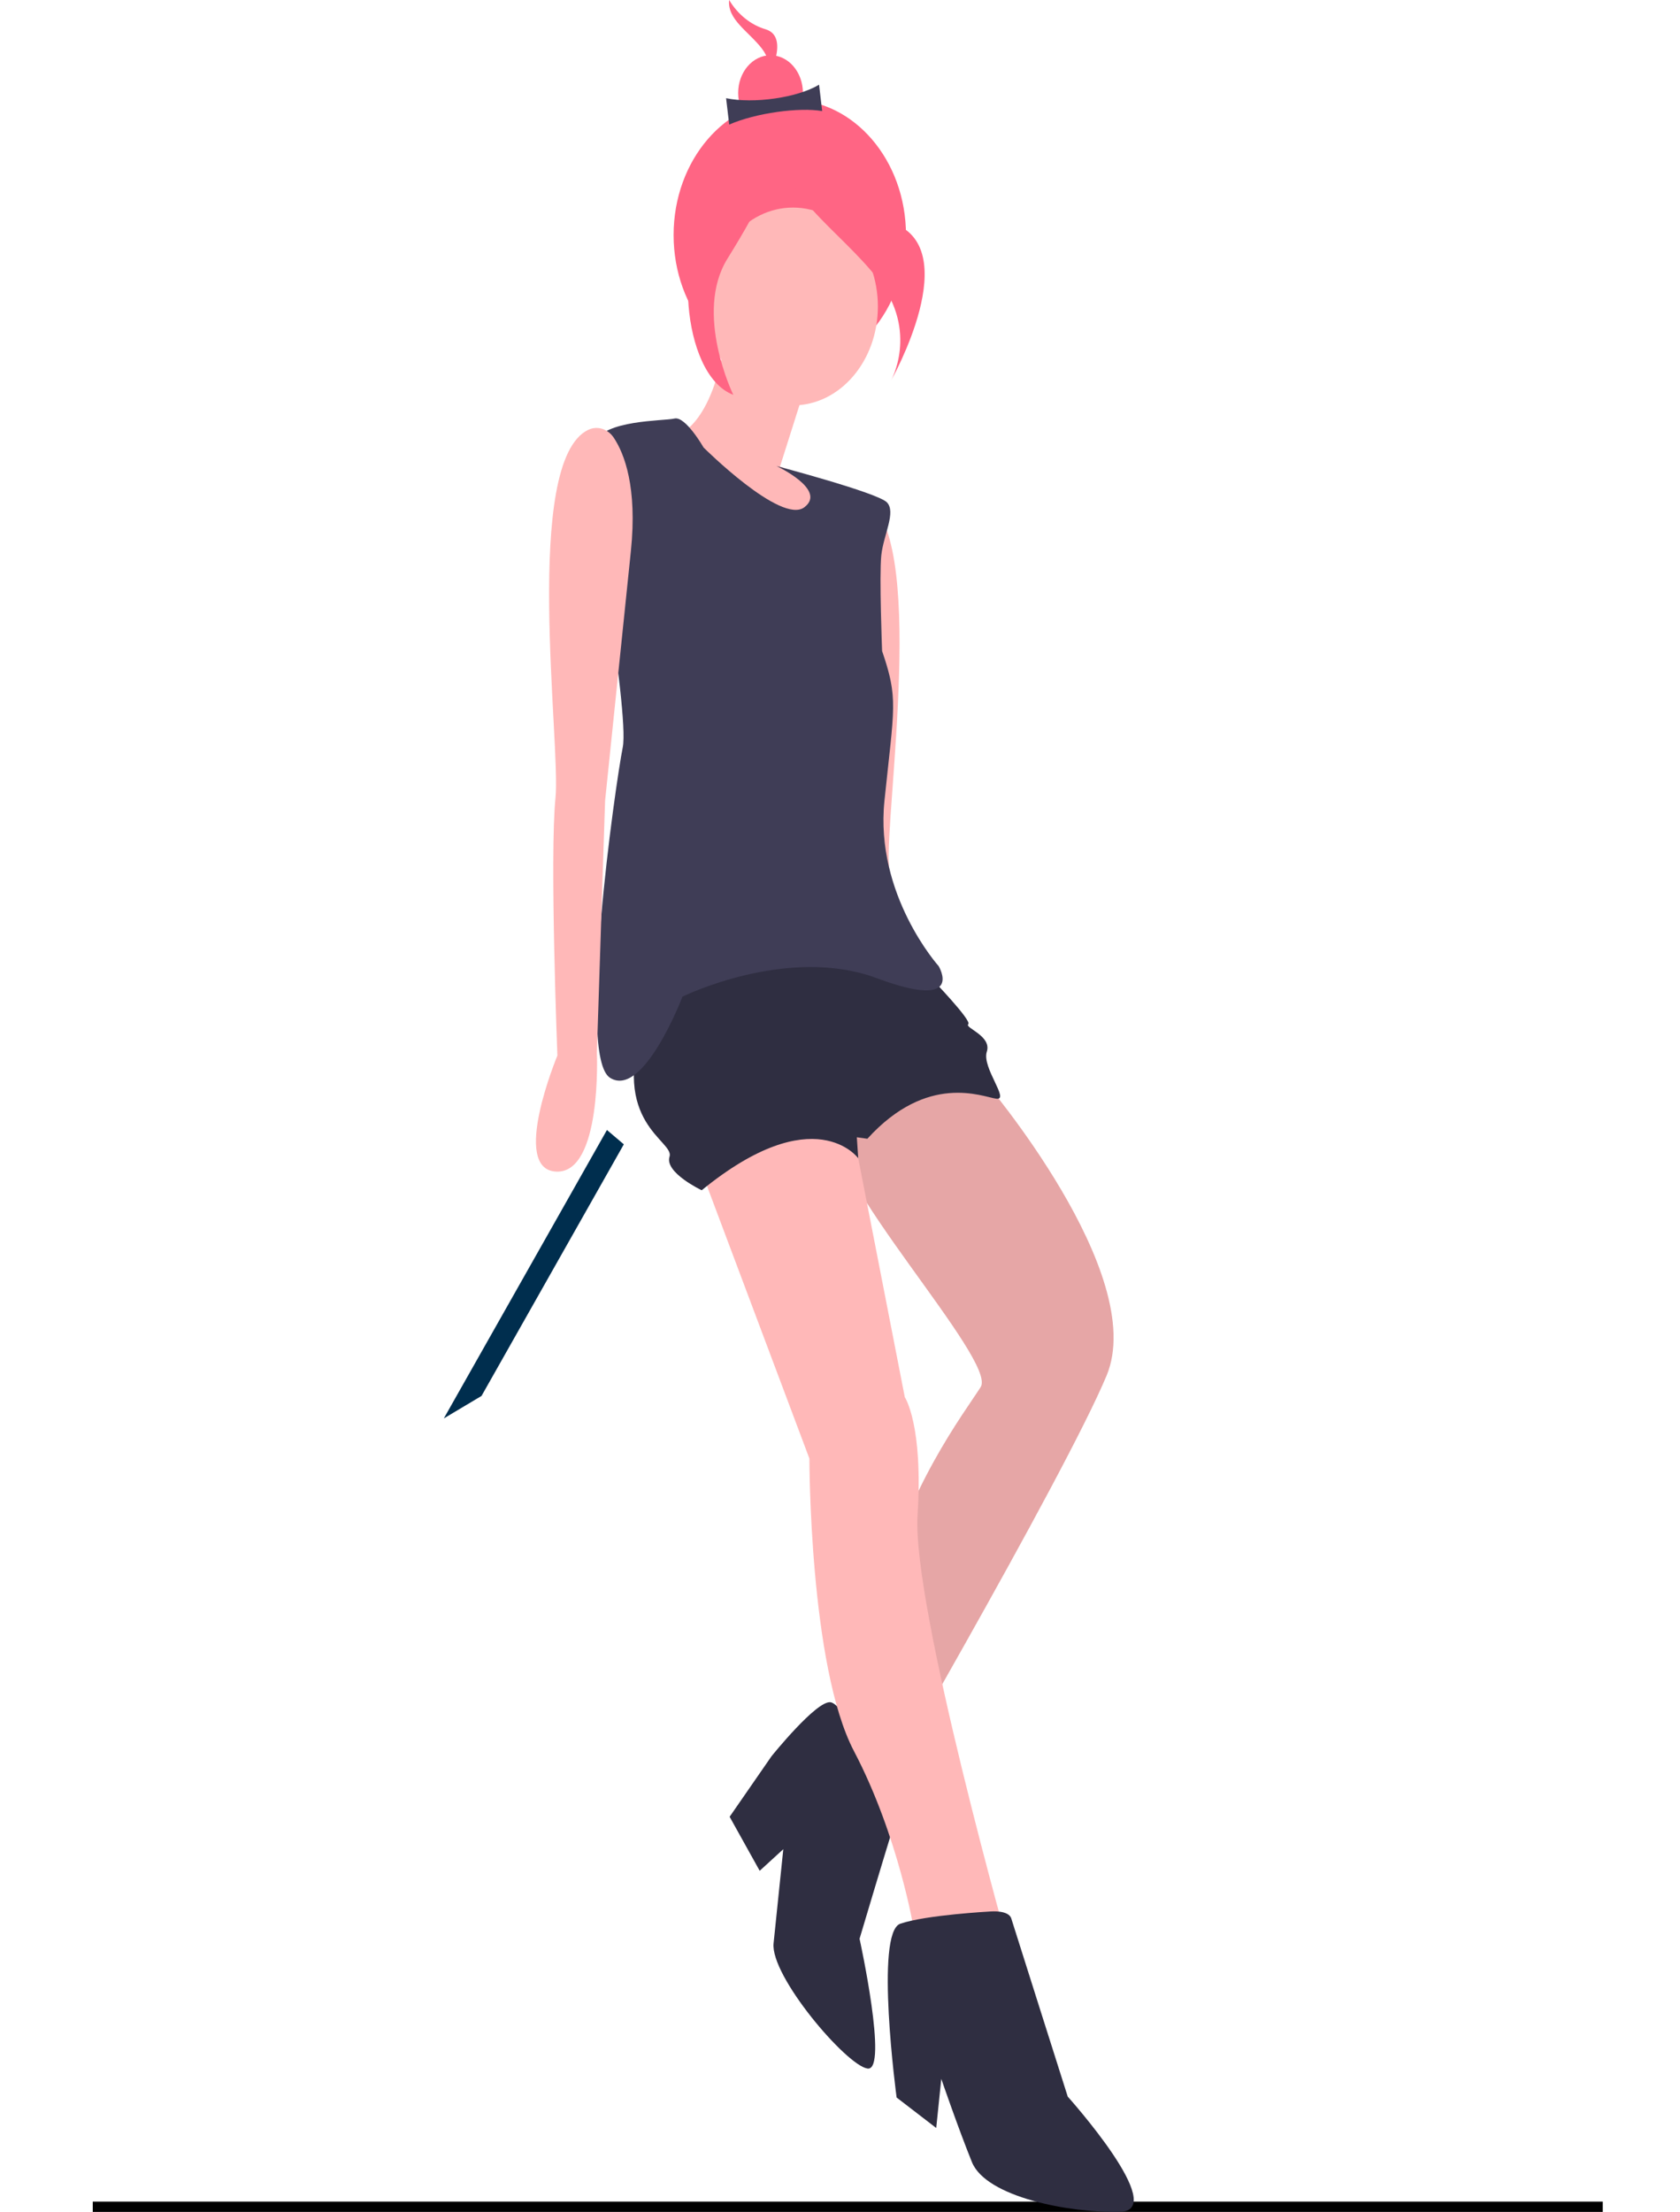 <svg width="326" height="429" viewBox="0 0 326 429" fill="none" xmlns="http://www.w3.org/2000/svg">
<g id="undraw_Designer_girl_s028 2" clip-path="url(#clip0)">
<line id="Line 1" x1="18" y1="428" x2="311" y2="428" stroke="black" stroke-width="2"/>
<path id="board" d="M117.931 220.03L120.334 222.069L93.022 270.333L87.657 273.531L117.931 220.03Z" fill="#002E4E" stroke="#002E4E" stroke-width="1.124" stroke-miterlimit="10"/>
<path id="Vector" d="M153.258 71.842C165.71 71.842 175.805 60.088 175.805 45.589C175.805 31.09 165.71 19.336 153.258 19.336C140.805 19.336 130.711 31.09 130.711 45.589C130.711 60.088 140.805 71.842 153.258 71.842Z" fill="#FF6584"/>
<g id="right-arm">
<path id="Vector_2" d="M167.522 96.498C166.66 96.069 165.697 95.982 164.786 96.253C163.876 96.523 163.071 97.135 162.501 97.99C160.498 100.9 157.766 107.288 158.815 119.817L162.878 168.343L163.524 217.256C163.524 217.256 169.636 239.807 178.584 239.594C187.532 239.382 171.173 217.994 171.173 217.994C171.173 217.994 173.442 179.189 172.509 168.052C171.64 157.67 180.245 102.941 167.522 96.498Z" fill="#FFB8B8"/>
</g>
<path id="Vector_3" d="M156.49 74.297L151.36 90.484L158.693 93.121L159.723 116.612L141.542 105.209L132.384 93.461L131.242 84.445C131.242 84.445 138.303 83.019 140.871 64.863L156.49 74.297Z" fill="#FFB8B8"/>
<g id="right-leg">
<path id="RightLeg2" d="M190.913 209.535C190.913 209.535 222.991 247.036 214.725 266.809C206.46 286.582 166.12 355.799 166.12 355.799L155.328 339.797C155.328 339.797 165.936 330.817 170.876 309.773C175.816 288.729 186.997 274.195 190.298 269.022C193.598 263.849 159.311 227.649 162.34 218.413C165.368 209.177 190.913 209.535 190.913 209.535Z" fill="#FFB8B8"/>
<path id="RightLeg" opacity="0.1" d="M190.913 209.535C190.913 209.535 222.991 247.036 214.725 266.809C206.46 286.582 166.12 355.799 166.12 355.799L155.328 339.797C155.328 339.797 165.936 330.817 170.876 309.773C175.816 288.729 186.997 274.195 190.298 269.022C193.598 263.849 159.311 227.649 162.34 218.413C165.368 209.177 190.913 209.535 190.913 209.535Z" fill="black"/>
<path id="RightFoot" d="M170.757 344.373C170.757 344.373 174.109 352.088 173.099 355.167C172.089 358.246 166.796 376.02 166.796 376.02C166.796 376.02 172.432 401.766 168.343 401.193C164.254 400.62 149.455 383.251 150.111 376.903L151.997 358.651L147.416 362.839L141.584 352.362L149.712 340.62C149.712 340.62 158.439 329.767 161.165 330.149C163.891 330.531 170.757 344.373 170.757 344.373Z" fill="#2F2E41"/>
</g>
<g id="left-leg">
<path id="Vector_4" d="M164.384 218.699L166.537 224.636L175.575 270.985C175.575 270.985 179.173 276.319 178.05 293.872C176.928 311.426 196.184 379.332 196.184 379.332L196.835 393.109L185.248 391.485L177.347 374.278C177.347 374.278 174.38 356.151 165.715 339.642C157.05 323.132 157.061 282.881 157.061 282.881L133.741 220.847L152.091 210.537L164.384 218.699Z" fill="#FFB8B8"/>
<path id="Vector_5" d="M192.233 370.728C192.233 370.728 195.723 370.412 196.24 372.094C196.758 373.777 207.191 406.635 207.191 406.635C207.191 406.635 227.032 428.736 217.326 428.986C207.621 429.236 191.346 426.151 188.594 419.326C185.843 412.5 182.655 403.198 182.655 403.198L181.671 412.72L173.985 406.813C173.985 406.813 169.686 374.815 174.703 373.102C179.72 371.39 192.233 370.728 192.233 370.728Z" fill="#2F2E41"/>
</g>
<path id="Vector_6" d="M180.532 189.565C180.532 189.565 188.654 197.948 187.89 198.646C187.127 199.344 192.497 200.902 191.487 203.981C190.478 207.059 196.038 213.473 193.312 213.092C190.585 212.71 180.009 208.008 168.31 220.86L166.265 220.573L166.537 224.636C166.537 224.636 158.061 212.983 136.164 230.847C136.164 230.847 128.913 227.416 129.923 224.337C130.932 221.259 118.147 217.857 125.05 197.893C131.953 177.929 153.327 178.509 153.327 178.509L180.532 189.565Z" fill="#2F2E41"/>
<path id="Vector_7" d="M136.53 86.796C136.53 86.796 133.015 80.668 130.888 81.176C128.762 81.683 117.134 81.377 115.279 85.947C113.424 90.517 122.258 137.929 120.838 144.976C119.419 152.022 111.88 204.904 118.368 209.033C124.855 213.162 132.439 193.293 132.439 193.293C132.439 193.293 152.834 183.27 170.144 189.72C187.455 196.17 182.141 187.375 182.141 187.375C182.141 187.375 169.74 173.563 171.626 155.311C173.512 137.059 174.358 135.568 171.17 126.266C171.17 126.266 170.602 111.695 171.012 107.728C171.422 103.76 173.958 99.285 172.078 97.411C170.197 95.538 150.678 90.388 150.678 90.388C150.678 90.388 160.574 94.995 156.074 98.39C151.575 101.784 136.53 86.796 136.53 86.796Z" fill="#3F3D56"/>
<path id="Vector_8" d="M153.876 78.623C162.975 78.623 170.351 70.034 170.351 59.44C170.351 48.846 162.975 40.257 153.876 40.257C144.778 40.257 137.402 48.846 137.402 59.44C137.402 70.034 144.778 78.623 153.876 78.623Z" fill="#FFB8B8"/>
<path id="left-arm" d="M114.165 83.357C115.036 82.95 116.001 82.889 116.906 83.183C117.811 83.478 118.603 84.11 119.156 84.98C121.102 87.942 123.71 94.4 122.419 106.898L117.417 155.305L115.822 204.189C115.822 204.189 116.852 227.679 107.91 227.231C98.968 226.784 108.161 204.726 108.161 204.726C108.161 204.726 106.645 165.871 107.793 154.762C108.863 144.405 101.321 89.464 114.165 83.357Z" fill="#FFB8B8"/>
<path id="Vector_9" d="M141.489 0C143.179 2.818 145.705 4.841 148.6 5.692C153.573 7.243 148.641 15.944 148.641 15.944C148.641 15.944 150.434 12.78 147.847 9.429C145.261 6.078 141.098 3.787 141.489 0Z" fill="#FF6584"/>
<path id="Vector_10" d="M149.522 25.347C152.992 25.347 155.806 22.072 155.806 18.031C155.806 13.99 152.992 10.715 149.522 10.715C146.052 10.715 143.239 13.99 143.239 18.031C143.239 22.072 146.052 25.347 149.522 25.347Z" fill="#FF6584"/>
<path id="Vector_11" d="M141.5 24.163C146.622 21.907 155.152 20.763 159.54 21.545L158.938 16.428C154.719 18.967 146.229 20.16 140.898 19.046L141.5 24.163Z" fill="#3F3D56"/>
<path id="Vector_12" d="M151.412 25.995C151.412 25.995 157.832 38.428 172.76 43.083C187.688 47.737 172.882 73.857 172.882 73.857C172.882 73.857 178.266 64.359 170.5 54.3C162.734 44.241 150.237 37.364 151.412 25.995Z" fill="#FF6584"/>
<path id="Vector_13" d="M150.902 25.239C150.902 25.239 144.735 42.317 137.964 43.932C131.193 45.546 131.707 72.531 142.295 76.578C142.295 76.578 134.574 60.758 141.174 50.148C147.774 39.539 151.942 31.152 150.902 25.239Z" fill="#FF6584"/>
</g>
<defs>
<clipPath id="clip0">
<rect width="326" height="429" fill="white"/>
</clipPath>
</defs>
</svg>
